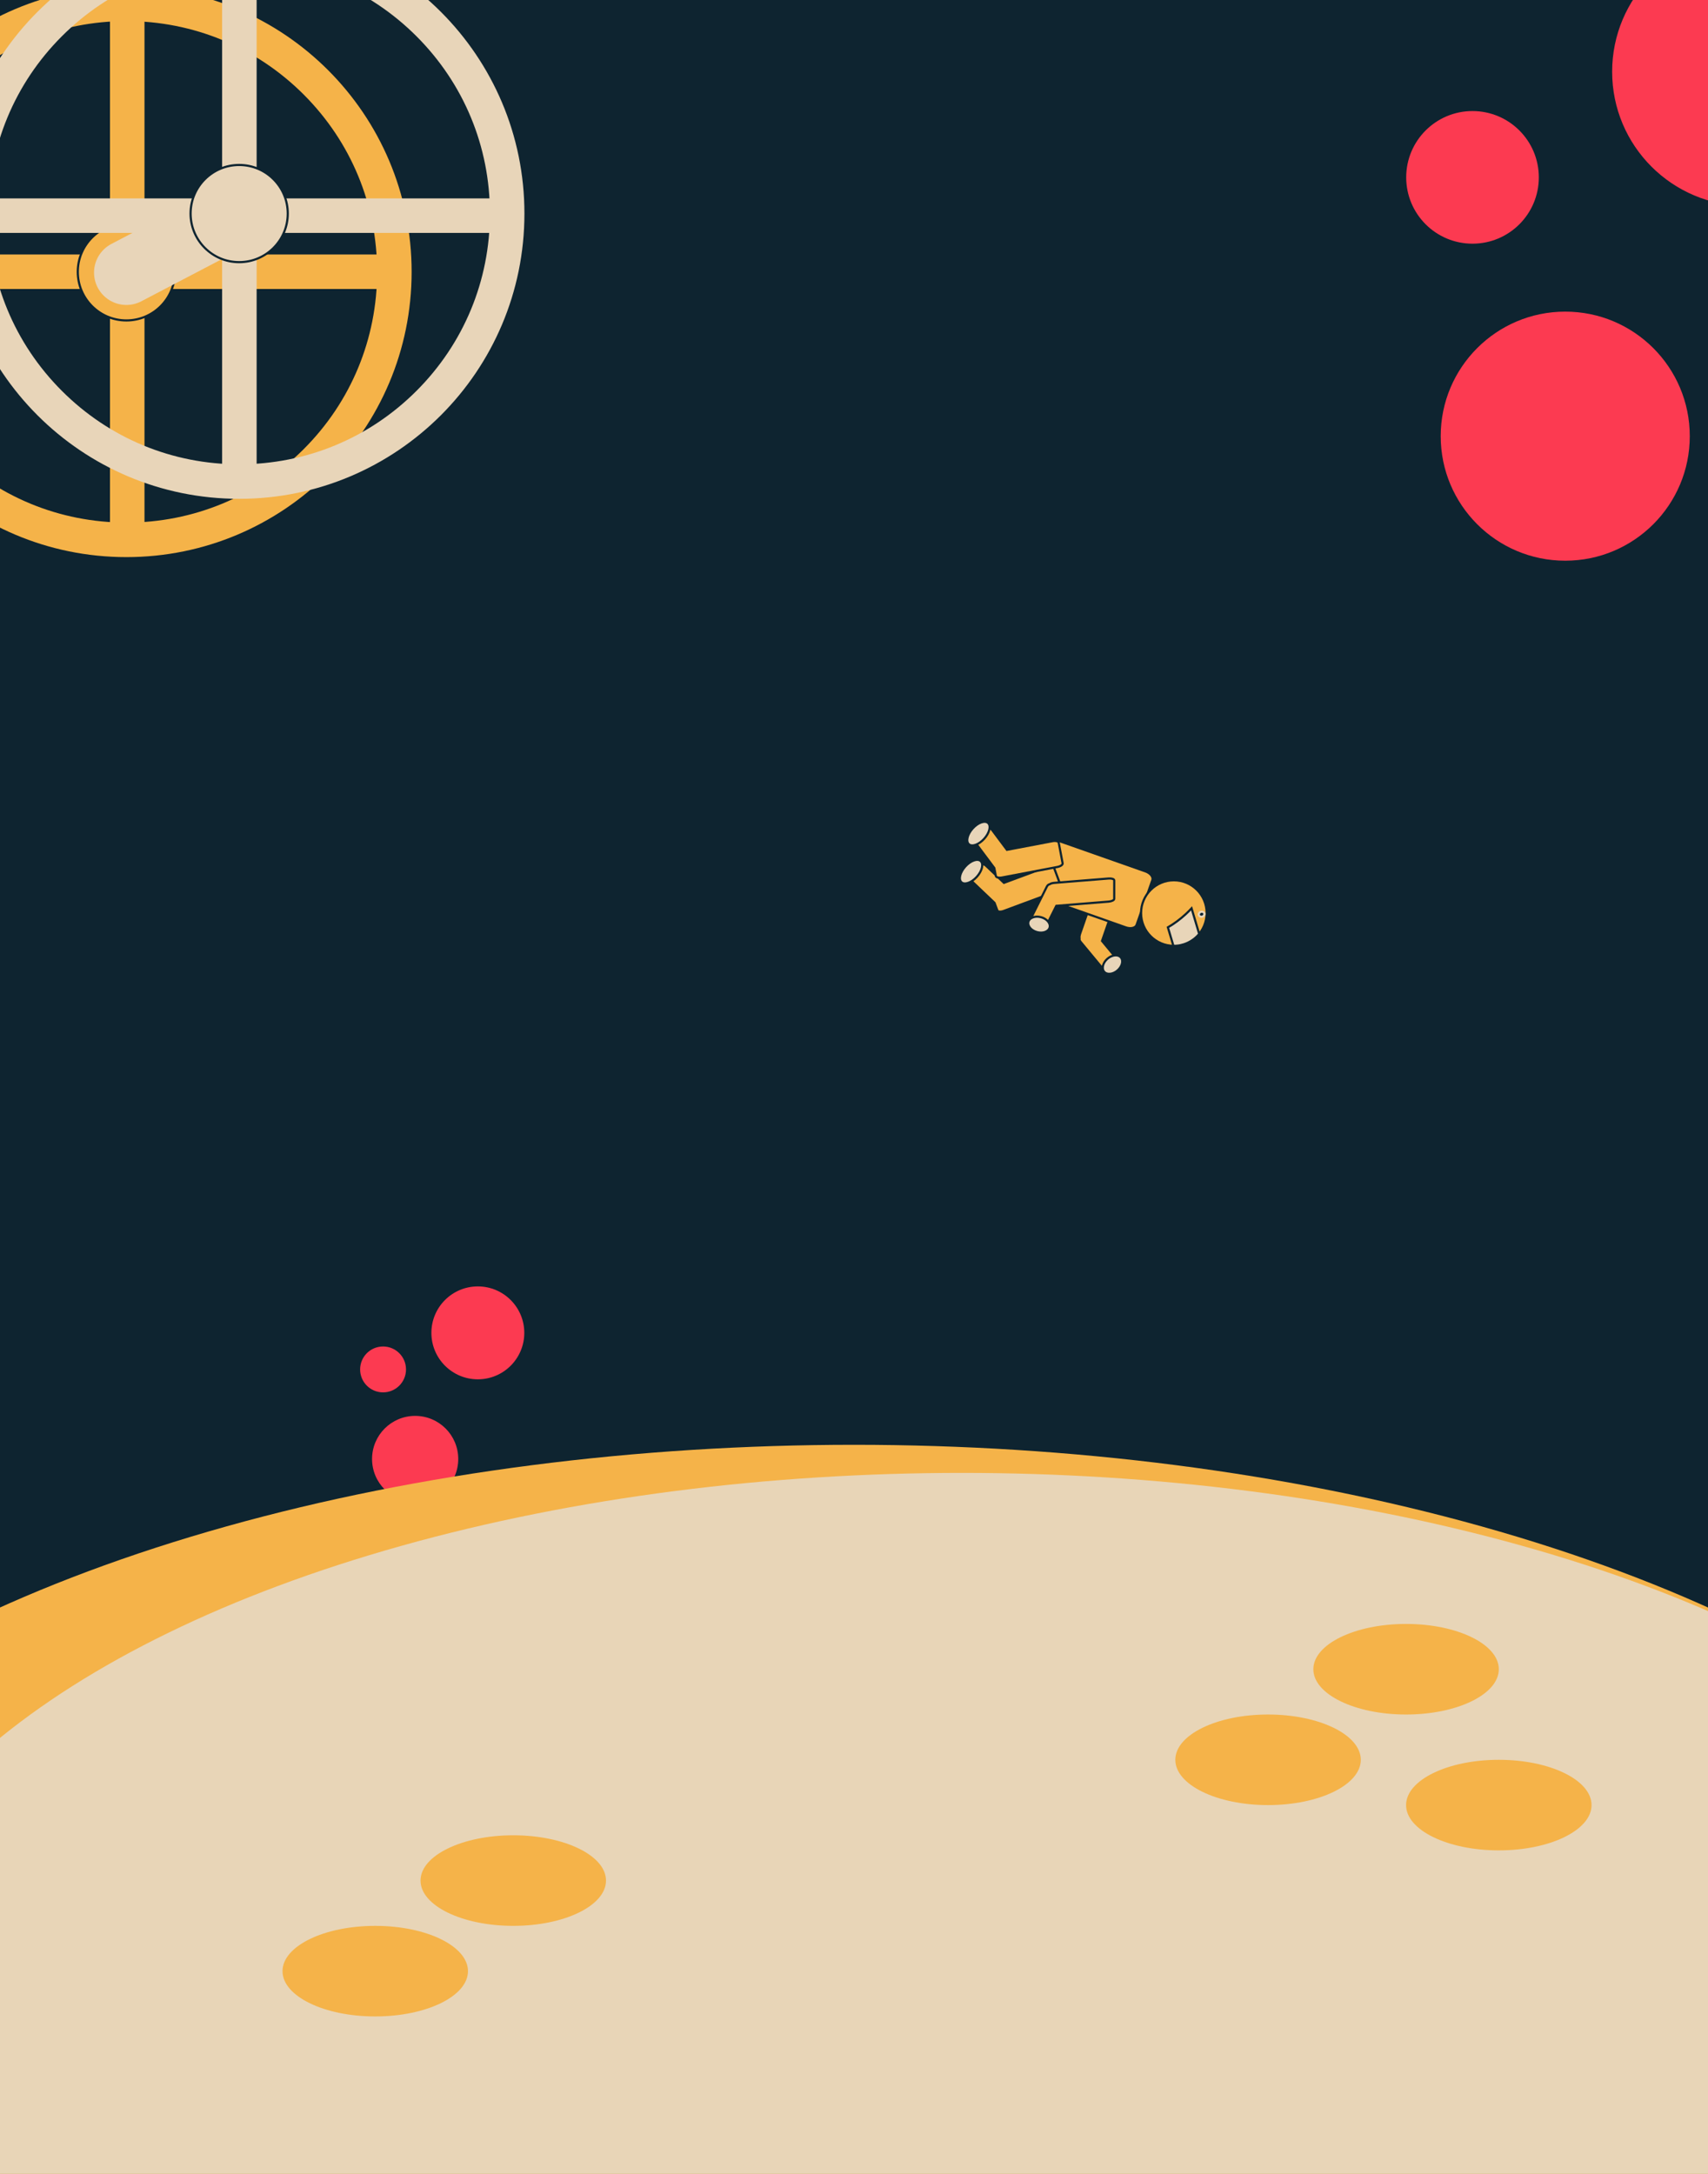 <?xml version="1.0" encoding="utf-8"?>
<!-- Generator: Adobe Illustrator 16.0.5, SVG Export Plug-In . SVG Version: 6.00 Build 0)  -->
<!DOCTYPE svg PUBLIC "-//W3C//DTD SVG 1.1//EN" "http://www.w3.org/Graphics/SVG/1.1/DTD/svg11.dtd">
<svg version="1.1" xmlns="http://www.w3.org/2000/svg" xmlns:xlink="http://www.w3.org/1999/xlink" x="0px" y="0px" width="792px"
	 height="1008px" viewBox="0 0 792 1008" enable-background="new 0 0 792 1008" xml:space="preserve">
<g id="space">
	<rect id="space_1_" x="-18" y="-18" fill="#0E2430" width="828" height="1044"/>
	<g id="planets_2">
		<circle fill="#FC3A51" cx="809.801" cy="33.245" r="62.248"/>
		<circle fill="#FC3A51" cx="682.802" cy="82.245" r="30.749"/>
		<circle fill="#FC3A51" cx="725.802" cy="202.245" r="57.747"/>
	</g>
	<g id="planets_1">
		<circle fill="#FC3A51" cx="221.574" cy="618.033" r="21.54"/>
		<circle fill="#FC3A51" cx="177.627" cy="634.989" r="10.64"/>
		<circle fill="#FC3A51" cx="192.507" cy="676.514" r="19.983"/>
	</g>
	<g id="ship_1_">
		<g id="back">
			<line fill="none" stroke="#F5B349" stroke-width="16" stroke-miterlimit="10" x1="59" y1="4" x2="59" y2="251"/>
			<line fill="none" stroke="#F5B349" stroke-width="16" stroke-miterlimit="10" x1="183" y1="126" x2="-66" y2="126"/>
			<g>
				<path fill="#F5B349" d="M58.6,9.781c31.057,0,60.255,12.094,82.216,34.055c21.961,21.961,34.056,51.159,34.056,82.216
					s-12.094,60.256-34.056,82.217c-21.96,21.961-51.159,34.055-82.216,34.055s-60.255-12.094-82.216-34.055
					s-34.055-51.16-34.055-82.217s12.094-60.255,34.055-82.216S27.542,9.781,58.6,9.781 M58.6-6.219
					c-73.051,0-132.271,59.22-132.271,132.271c0,73.052,59.22,132.272,132.271,132.272c73.051,0,132.271-59.22,132.271-132.272
					C190.871,53.001,131.65-6.219,58.6-6.219L58.6-6.219z"/>
			</g>
			<g>
				<path fill="#F5B349" d="M58.6,148.586c-12.425,0-22.533-10.108-22.533-22.534s10.108-22.534,22.533-22.534
					s22.533,10.109,22.533,22.534S71.024,148.586,58.6,148.586z"/>
				<path fill="#0E2430" d="M58.6,104.018c12.168,0,22.033,9.866,22.033,22.034s-9.865,22.034-22.033,22.034
					s-22.033-9.865-22.033-22.034S46.432,104.018,58.6,104.018 M58.6,103.018c-12.701,0-23.033,10.333-23.033,23.034
					c0,12.701,10.333,23.034,23.033,23.034s23.033-10.333,23.033-23.034C81.633,113.351,71.3,103.018,58.6,103.018L58.6,103.018z"/>
			</g>
		</g>
		
			<line id="conn" fill="none" stroke="#E8D5B9" stroke-width="30" stroke-linecap="round" stroke-miterlimit="10" x1="110.905" y1="99.028" x2="58.6" y2="126.405"/>
		<g id="front">
			<g>
				<path fill="#E8D5B9" d="M110.905-17.244c31.057,0,60.256,12.094,82.216,34.055c21.961,21.961,34.055,51.159,34.055,82.217
					c0,31.057-12.094,60.255-34.055,82.216c-21.96,21.961-51.159,34.055-82.216,34.055s-60.255-12.094-82.216-34.055
					S-5.366,130.085-5.366,99.028S6.729,38.772,28.689,16.811S79.848-17.244,110.905-17.244 M110.905-33.244
					c-73.051,0-132.271,59.22-132.271,132.272c0,73.051,59.22,132.271,132.271,132.271c73.052,0,132.271-59.22,132.271-132.271
					C243.177,25.976,183.957-33.244,110.905-33.244L110.905-33.244z"/>
			</g>
			<line fill="none" stroke="#E8D5B9" stroke-width="16" stroke-miterlimit="10" x1="111" y1="-23" x2="111" y2="224"/>
			<line fill="none" stroke="#E8D5B9" stroke-width="16" stroke-miterlimit="10" x1="235" y1="100" x2="-13" y2="100"/>
			<g>
				<path fill="#E8D5B9" d="M110.905,121.561c-12.425,0-22.533-10.108-22.533-22.533c0-12.426,10.108-22.535,22.533-22.535
					c12.425,0,22.534,10.109,22.534,22.535C133.439,111.453,123.331,121.561,110.905,121.561z"/>
				<path fill="#0E2430" d="M110.905,76.993c12.168,0,22.034,9.866,22.034,22.035c0,12.168-9.866,22.033-22.034,22.033
					c-12.167,0-22.033-9.865-22.033-22.033C88.872,86.859,98.738,76.993,110.905,76.993 M110.905,75.993
					c-12.701,0-23.033,10.333-23.033,23.035c0,12.701,10.333,23.033,23.033,23.033c12.701,0,23.034-10.333,23.034-23.033
					C133.939,86.327,123.606,75.993,110.905,75.993L110.905,75.993z"/>
			</g>
		</g>
	</g>
	<g id="man">
		<path fill="#F5B349" stroke="#0E2430" stroke-miterlimit="10" d="M518.858,410.406l-7.853-3.459
			c-0.542-0.239-1.365,0.676-1.839,2.042l-8.293,23.91c-0.307,0.88-0.389,1.73-0.265,2.289c-0.157,0.364,0.035,1.008,0.493,1.561
			l9.291,11.209c0.53,0.639,1.214,0.911,1.528,0.604l4.55-4.428c0.314-0.306,0.138-1.071-0.393-1.713l-5.07-6.118l7.974-22.991
			C519.455,411.946,519.4,410.645,518.858,410.406z"/>
		<path fill="#F5B349" stroke="#0E2430" stroke-miterlimit="10" d="M482.402,416.066c-2.264-0.796-3.69-2.605-3.186-4.038
			l7.311-20.767c0.504-1.433,2.749-1.951,5.012-1.154l39.621,13.946c2.264,0.798,3.69,2.605,3.185,4.04l-7.311,20.767
			c-0.502,1.435-2.747,1.949-5.011,1.153L482.402,416.066z"/>
		<path fill="#F5B349" stroke="#0E2430" stroke-miterlimit="10" d="M492.036,411.212l-3.391-9.133
			c-0.235-0.631-1.559-0.72-2.958-0.202l-20.158,7.485l-8.3-7.907c-0.741-0.705-1.645-0.962-2.016-0.574l-5.372,5.641
			c-0.37,0.39-0.07,1.279,0.673,1.985l10.66,10.158l1.307,3.52c0.236,0.629,1.56,0.721,2.958,0.202l24.487-9.093
			C491.325,412.775,492.271,411.842,492.036,411.212z"/>
		<path fill="#F5B349" stroke="#0E2430" stroke-miterlimit="10" d="M516.667,416.791l0.005-8.58
			c0.002-0.593-1.166-0.978-2.607-0.862l-25.225,2.032c-0.932,0.076-1.741,0.34-2.203,0.682c-0.396,0.001-0.91,0.436-1.23,1.077
			l-6.521,13.017c-0.373,0.742-0.346,1.479,0.061,1.644l5.887,2.382c0.404,0.164,1.035-0.305,1.408-1.049l3.56-7.104l24.255-1.957
			C515.499,417.958,516.666,417.383,516.667,416.791z"/>
		<path fill="#F5B349" stroke="#0E2430" stroke-miterlimit="10" d="M492.743,400.296l-1.821-9.57
			c-0.124-0.66-1.416-0.97-2.881-0.691l-21.124,4.019l-6.866-9.181c-0.613-0.82-1.46-1.224-1.889-0.901l-6.241,4.667
			c-0.43,0.322-0.281,1.248,0.332,2.068l8.819,11.792l0.701,3.69c0.126,0.661,1.416,0.971,2.883,0.692l25.66-4.881
			C491.782,401.72,492.869,400.958,492.743,400.296z"/>
		<circle fill="#F5B349" stroke="#0E2430" stroke-miterlimit="10" cx="544.319" cy="423.379" r="15.207"/>
		<path fill="#E8D5B9" stroke="#0E2430" stroke-miterlimit="10" d="M556.063,433.044l-3.538-11.864
			c-0.854,0.921-1.759,1.827-2.717,2.709c-2.661,2.453-5.464,4.501-8.258,6.108l2.563,8.587
			C548.725,438.646,553.14,436.597,556.063,433.044z"/>
		
			<ellipse transform="matrix(0.655 0.755 -0.755 0.655 515.813 -235.488)" fill="#E8D5B9" stroke="#0E2430" stroke-miterlimit="10" cx="516.004" cy="447.593" rx="3.585" ry="5.095"/>
		
			<ellipse transform="matrix(-0.261 0.965 -0.965 -0.261 1021.607 75.837)" fill="#E8D5B9" stroke="#0E2430" stroke-miterlimit="10" cx="481.766" cy="429.091" rx="3.585" ry="5.095"/>
		<path fill="#E8D5B9" stroke="#0E2430" stroke-miterlimit="10" d="M447.621,401.776c2.459-2.722,5.645-3.85,7.112-2.523
			c1.469,1.33,0.665,4.611-1.796,7.334c-2.459,2.719-5.643,3.849-7.113,2.52C444.355,407.779,445.16,404.496,447.621,401.776z"/>
		<path fill="#E8D5B9" stroke="#0E2430" stroke-miterlimit="10" d="M451.044,384.127c2.462-2.72,5.646-3.849,7.114-2.521
			s0.665,4.611-1.797,7.332c-2.457,2.719-5.644,3.849-7.112,2.519C447.782,390.13,448.586,386.848,451.044,384.127z"/>
		<path fill="#0E2430" stroke="#E8D5B9" stroke-miterlimit="10" d="M557.516,425.031c-0.702,0.21-1.421-0.119-1.604-0.731
			c-0.186-0.615,0.238-1.282,0.939-1.492c0.705-0.21,1.426,0.117,1.607,0.731C558.643,424.154,558.219,424.821,557.516,425.031z"/>
	</g>
</g>
<g id="fg">
	<g id="moon">
		<ellipse fill="#F5B349" cx="396" cy="952.318" rx="582" ry="282.378"/>
		<ellipse fill="#E8D5B7" cx="446" cy="934.945" rx="519.338" ry="251.976"/>
	</g>
	<g id="spots_2">
		<ellipse fill="#F5B349" cx="174" cy="914" rx="43" ry="21"/>
		<ellipse fill="#F5B349" cx="238" cy="872" rx="43" ry="21"/>
	</g>
	<g id="spots_1">
		<ellipse fill="#F5B349" cx="588" cy="816" rx="43" ry="21"/>
		<ellipse fill="#F5B349" cx="652" cy="774" rx="43" ry="21"/>
		<ellipse fill="#F5B349" cx="695" cy="837" rx="43" ry="21"/>
	</g>
</g>
</svg>
